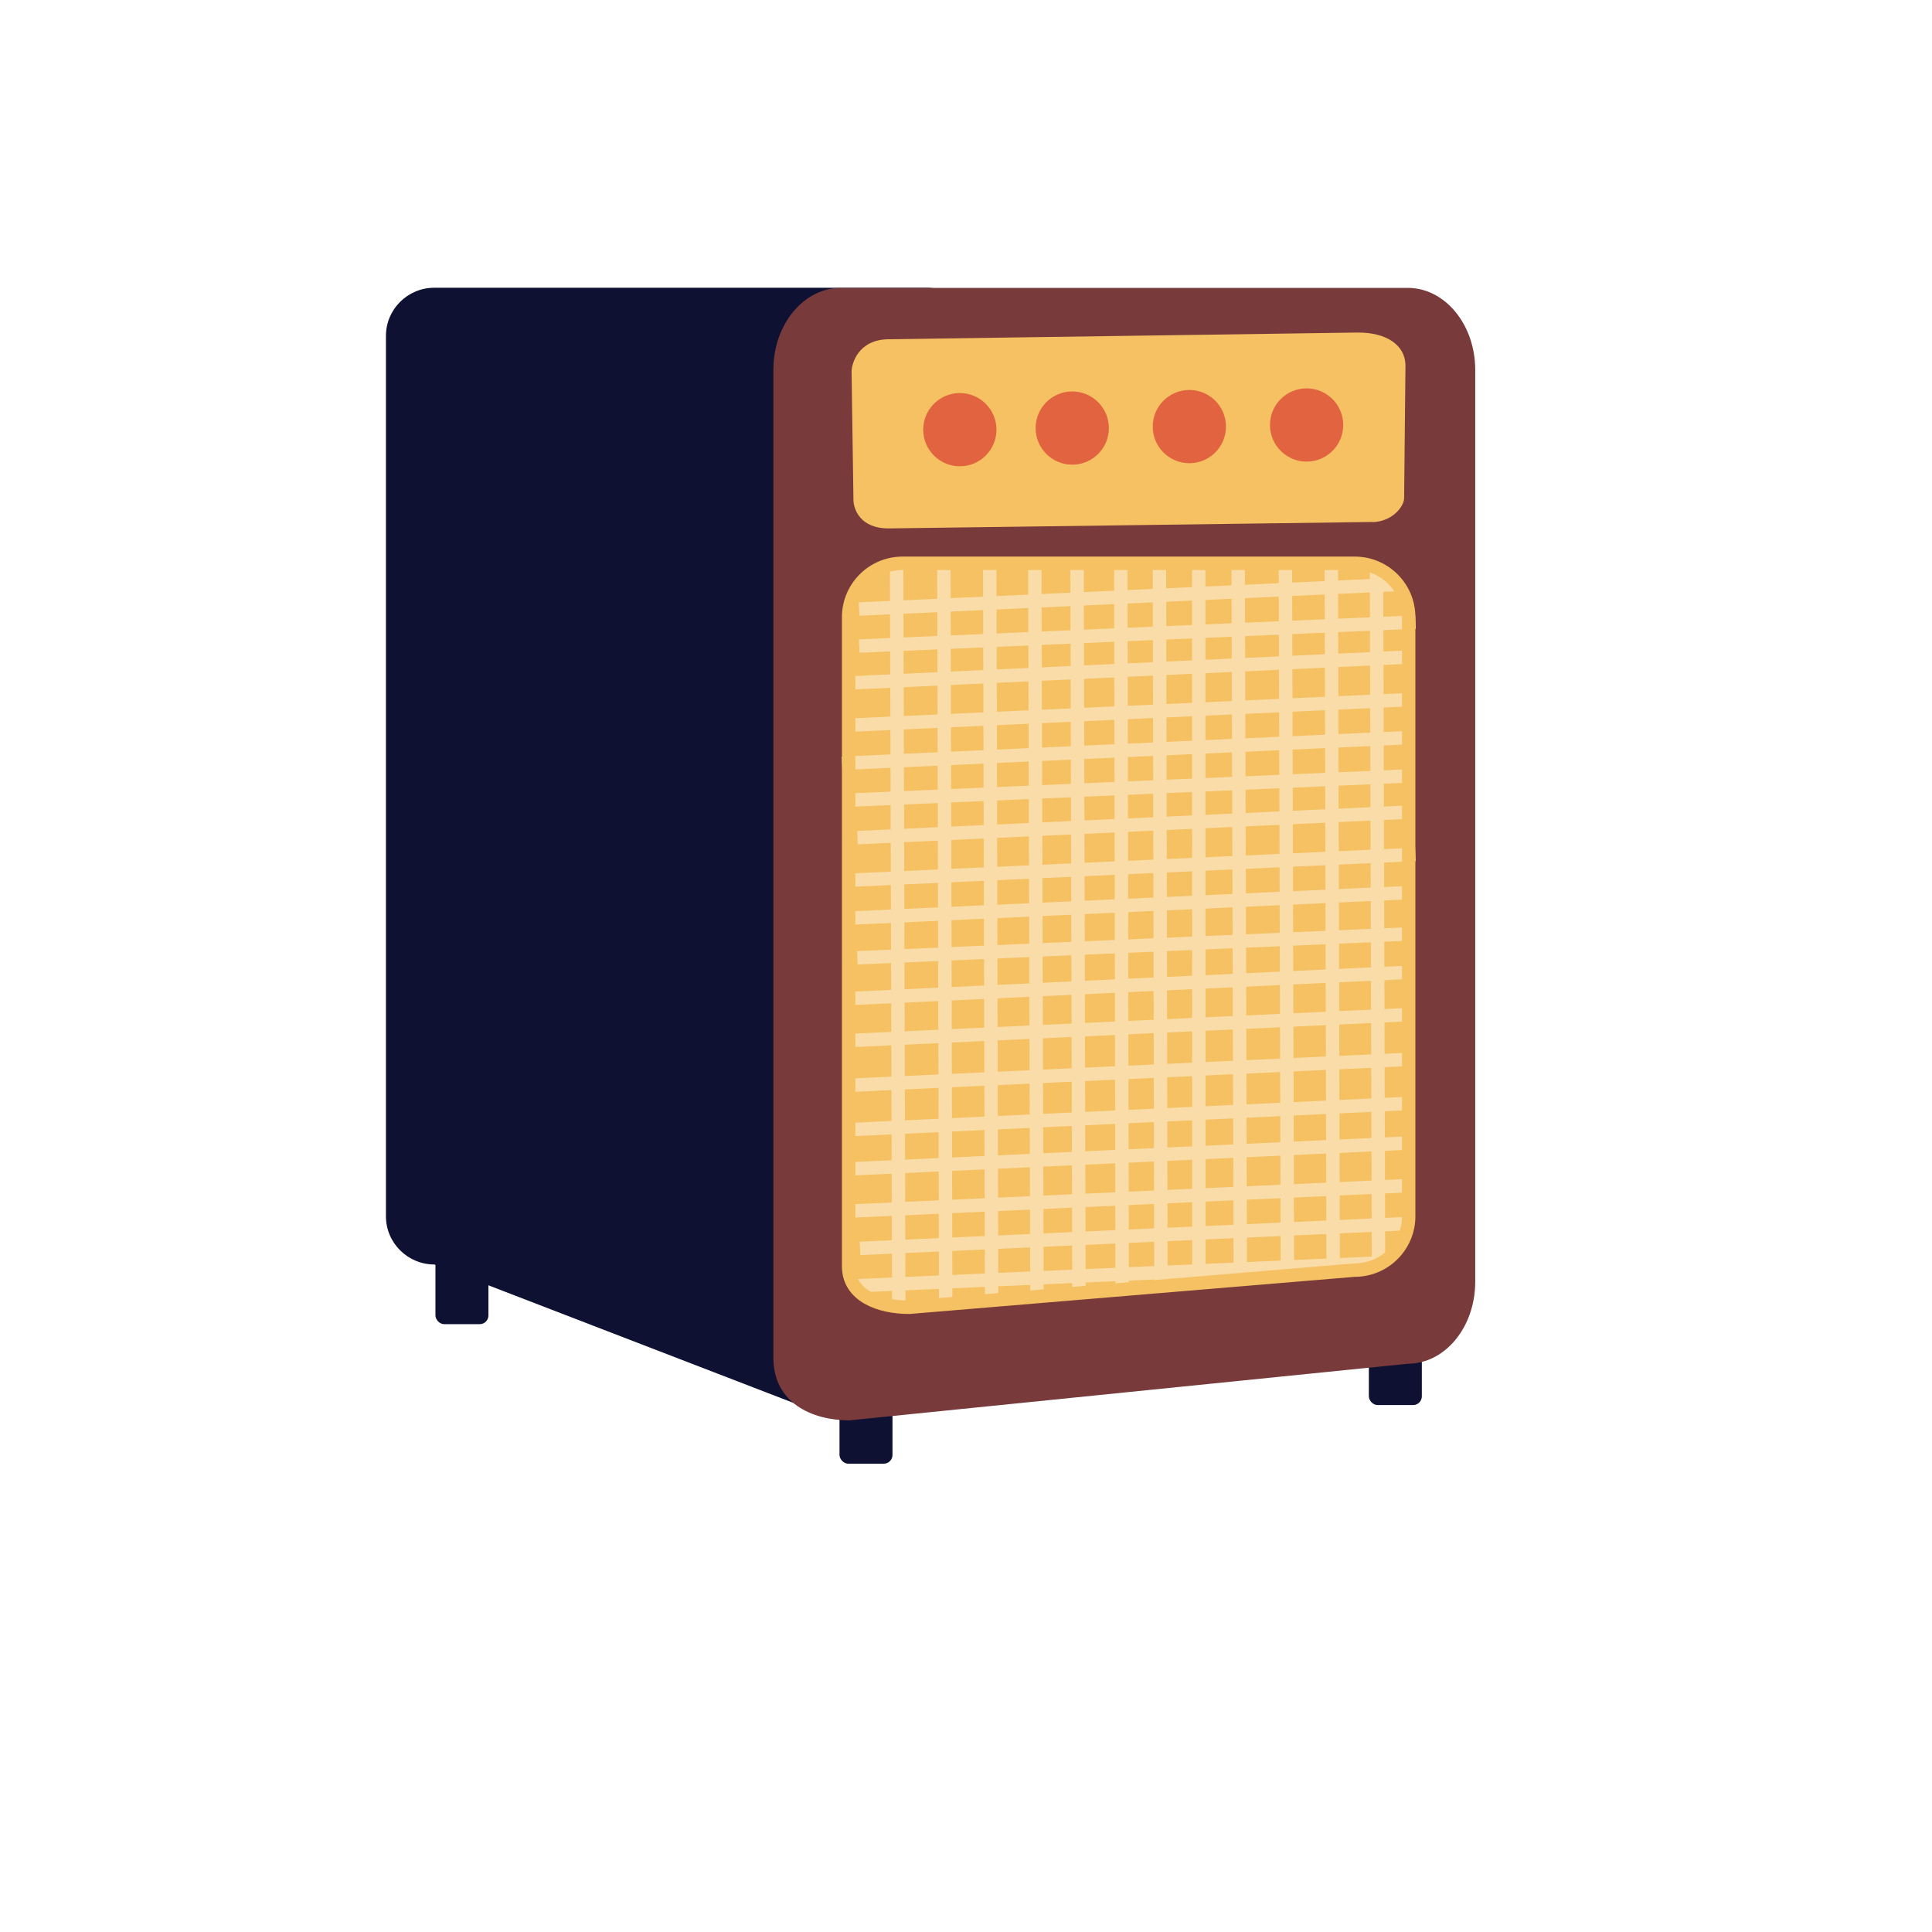 <?xml version="1.0" encoding="UTF-8"?>
<svg id="Layer_1" data-name="Layer 1" xmlns="http://www.w3.org/2000/svg" viewBox="0 0 144.02 144">
  <defs>
    <style>
      .cls-1 {
        fill: #f6c162;
      }

      .cls-2 {
        fill: #e16340;
      }

      .cls-3 {
        fill: #0e1131;
      }

      .cls-4 {
        fill: #783a3a;
      }

      .cls-5 {
        fill: #f9dca8;
        stroke: #f9dca8;
      }

      .cls-5, .cls-6 {
        stroke-miterlimit: 10;
      }

      .cls-6 {
        fill: none;
        stroke: #f6c162;
      }
    </style>
  </defs>
  <rect class="cls-3" x="62.58" y="102.65" width="3.95" height="6.46" rx=".65" ry=".65"/>
  <rect class="cls-3" x="102.04" y="98.28" width="3.95" height="6.46" rx=".65" ry=".65"/>
  <path class="cls-3" d="m61.41,105.45l-29.03-11.19c-1.99,0-3.61-1.61-3.61-3.59V25.04c0-1.98,1.61-3.59,3.61-3.59h36.69c1.99,0,3.61,1.61,3.61,3.59v65.64c0,1.98-9.27,14.77-11.26,14.77Z"/>
  <path class="cls-4" d="m104.94,101.66l-41.62,4.22c-2.78,0-5.67-1.29-5.67-4.67V27.57c0-3.38,2.25-6.11,5.03-6.11h42.26c2.78,0,5.03,2.74,5.03,6.11v67.98c0,3.38-2.25,6.11-5.03,6.11Z"/>
  <path class="cls-1" d="m102.32,38.91l-36.02.48c-2.22.03-2.67-1.48-2.68-2.11l-.14-9.57c0-.62.51-2.39,2.73-2.42l34.95-.5c2.22-.03,3.59.96,3.61,2.43l-.1,9.91c0,.62-.88,1.76-2.36,1.79Z"/>
  <rect class="cls-3" x="32.46" y="92.25" width="3.95" height="6.46" rx=".65" ry=".65"/>
  <circle class="cls-2" cx="71.55" cy="32.03" r="2.73"/>
  <circle class="cls-2" cx="79.93" cy="31.91" r="2.73"/>
  <circle class="cls-2" cx="88.66" cy="31.8" r="2.73"/>
  <circle class="cls-2" cx="97.4" cy="31.68" r="2.73"/>
  <path class="cls-1" d="m101.22,95.02l-33.2,2.77c-2.22,0-4.52-.85-4.52-3.06v-48.38c0-2.22,1.8-4.02,4.02-4.02h33.71c2.22,0,4.02,1.8,4.02,4.02v44.65c0,2.22-1.8,4.02-4.02,4.02Z"/>
  <line class="cls-5" x1="66.84" y1="42.39" x2="67" y2="97.41"/>
  <line class="cls-5" x1="83.55" y1="42.06" x2="83.65" y2="96.04"/>
  <line class="cls-5" x1="86.43" y1="42.07" x2="86.54" y2="95.67"/>
  <line class="cls-5" x1="77.14" y1="42.39" x2="77.3" y2="96.79"/>
  <line class="cls-5" x1="89.36" y1="42.07" x2="89.37" y2="95.34"/>
  <line class="cls-5" x1="80.29" y1="42.4" x2="80.43" y2="96.45"/>
  <line class="cls-5" x1="73.78" y1="42.39" x2="73.92" y2="97.24"/>
  <line class="cls-5" x1="70.36" y1="42.39" x2="70.5" y2="97.66"/>
  <line class="cls-5" x1="105" y1="72.48" x2="63.63" y2="74.42"/>
  <line class="cls-5" x1="105" y1="88.38" x2="63.13" y2="90.29"/>
  <line class="cls-5" x1="105.14" y1="91.2" x2="64.11" y2="93.06"/>
  <line class="cls-5" x1="105.09" y1="82.25" x2="63.26" y2="84.21"/>
  <line class="cls-5" x1="102.76" y1="94.15" x2="63.73" y2="95.85"/>
  <line class="cls-5" x1="104.13" y1="43.57" x2="64.04" y2="45.4"/>
  <line class="cls-5" x1="105.52" y1="46.37" x2="64.05" y2="48.16"/>
  <line class="cls-5" x1="105.08" y1="85.2" x2="63.44" y2="87.13"/>
  <line class="cls-5" x1="105.18" y1="78.96" x2="62.93" y2="80.92"/>
  <line class="cls-5" x1="105.26" y1="75.62" x2="63.27" y2="77.57"/>
  <line class="cls-5" x1="105.51" y1="63.69" x2="63.64" y2="65.6"/>
  <line class="cls-5" x1="104.95" y1="66.54" x2="63.37" y2="68.44"/>
  <line class="cls-5" x1="105.21" y1="69.61" x2="63.91" y2="71.4"/>
  <line class="cls-5" x1="104.99" y1="60.54" x2="63.92" y2="62.44"/>
  <line class="cls-5" x1="104.93" y1="52.16" x2="63.06" y2="54.07"/>
  <line class="cls-5" x1="105.08" y1="54.98" x2="62.77" y2="56.9"/>
  <line class="cls-5" x1="105.03" y1="57.84" x2="63.68" y2="59.63"/>
  <line class="cls-5" x1="104.99" y1="48.98" x2="63.35" y2="50.91"/>
  <line class="cls-5" x1="92.3" y1="42.06" x2="92.46" y2="95.49"/>
  <line class="cls-5" x1="102.61" y1="42.41" x2="102.76" y2="94.27"/>
  <line class="cls-5" x1="99.24" y1="42.07" x2="99.38" y2="94.68"/>
  <line class="cls-5" x1="95.82" y1="42.06" x2="95.97" y2="95.08"/>
  <path class="cls-6" d="m100.98,94.68l-33.2,2.77c-2.22,0-4.52-.85-4.52-3.06v-48.38c0-2.22,1.8-4.02,4.02-4.02h33.71c2.22,0,4.02,1.8,4.02,4.02v44.65c0,2.22-1.8,4.02-4.02,4.02Z"/>
</svg>